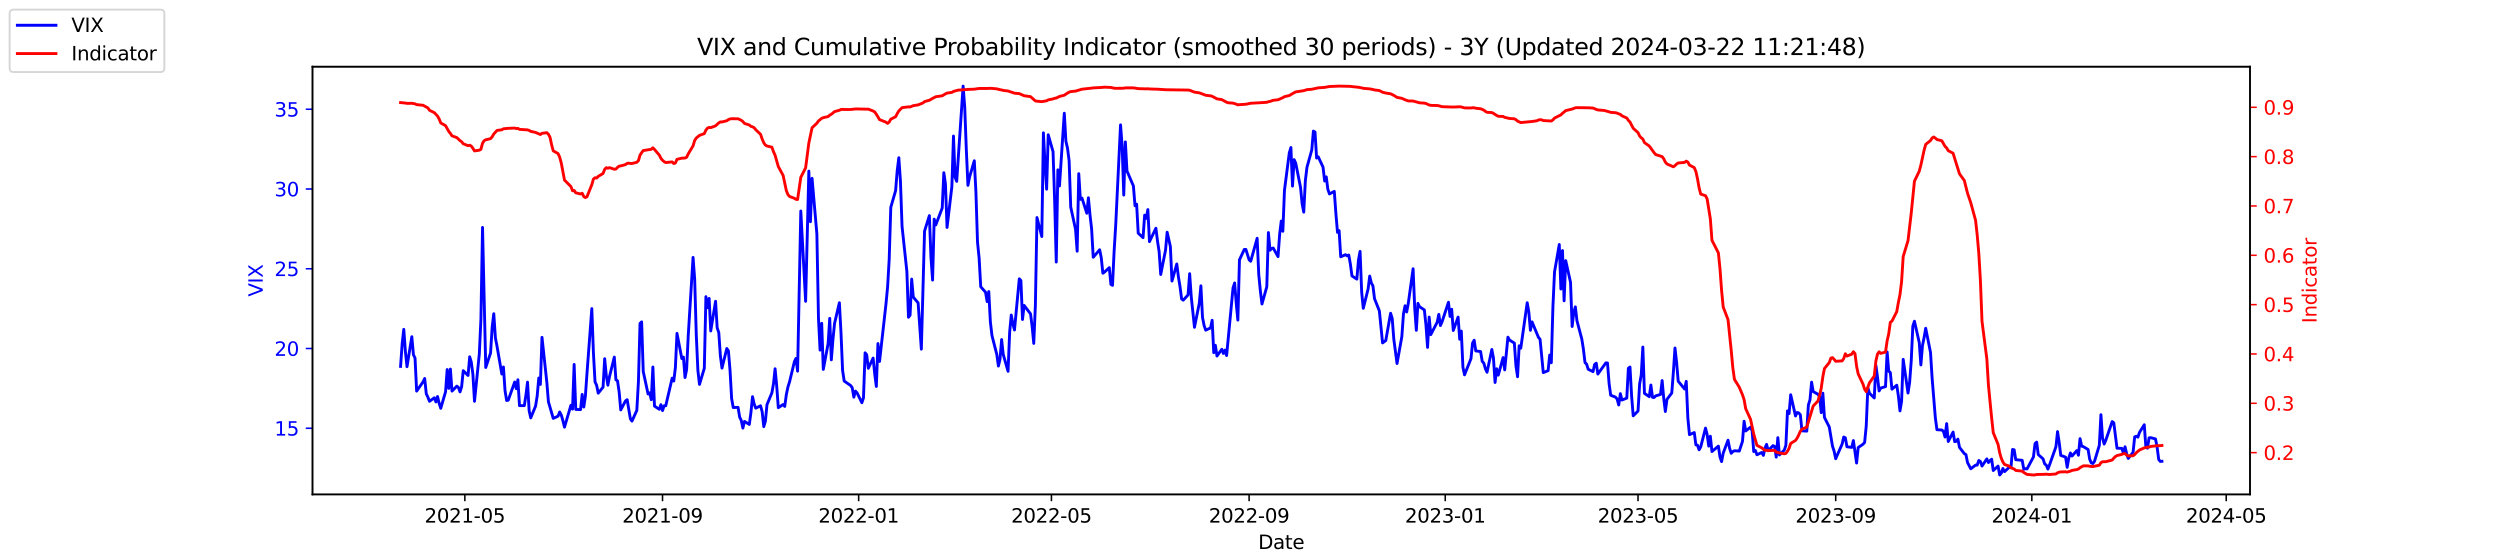 <?xml version="1.0" encoding="utf-8" standalone="no"?>
<!DOCTYPE svg PUBLIC "-//W3C//DTD SVG 1.1//EN"
  "http://www.w3.org/Graphics/SVG/1.1/DTD/svg11.dtd">
<svg xmlns:xlink="http://www.w3.org/1999/xlink" width="1296pt" height="288pt" viewBox="0 0 1296 288" xmlns="http://www.w3.org/2000/svg" version="1.1">
 <defs>
  <style type="text/css">*{stroke-linejoin: round; stroke-linecap: butt}</style>
 </defs>
 <g id="figure_1">
  <g id="patch_1">
   <path d="M 0 288 
L 1296 288 
L 1296 0 
L 0 0 
z
" style="fill: #ffffff"/>
  </g>
  <g id="axes_1">
   <g id="patch_2">
    <path d="M 162 256.32 
L 1166.4 256.32 
L 1166.4 34.56 
L 162 34.56 
z
" style="fill: #ffffff"/>
   </g>
   <g id="matplotlib.axis_1">
    <g id="xtick_1">
     <g id="line2d_1">
      <defs>
       <path id="m886c118307" d="M 0 0 
L 0 3.5 
" style="stroke: #000000; stroke-width: 0.8"/>
      </defs>
      <g>
       <use xlink:href="#m886c118307" x="240.979" y="256.32" style="stroke: #000000; stroke-width: 0.8"/>
      </g>
     </g>
     <g id="text_1">
      <!-- 2021-05 -->
      <g transform="translate(220.088 270.918) scale(0.1 -0.1)">
       <defs>
        <path id="DejaVuSans-32" d="M 1228 531 
L 3431 531 
L 3431 0 
L 469 0 
L 469 531 
Q 828 903 1448 1529 
Q 2069 2156 2228 2338 
Q 2531 2678 2651 2914 
Q 2772 3150 2772 3378 
Q 2772 3750 2511 3984 
Q 2250 4219 1831 4219 
Q 1534 4219 1204 4116 
Q 875 4013 500 3803 
L 500 4441 
Q 881 4594 1212 4672 
Q 1544 4750 1819 4750 
Q 2544 4750 2975 4387 
Q 3406 4025 3406 3419 
Q 3406 3131 3298 2873 
Q 3191 2616 2906 2266 
Q 2828 2175 2409 1742 
Q 1991 1309 1228 531 
z
" transform="scale(0.016)"/>
        <path id="DejaVuSans-30" d="M 2034 4250 
Q 1547 4250 1301 3770 
Q 1056 3291 1056 2328 
Q 1056 1369 1301 889 
Q 1547 409 2034 409 
Q 2525 409 2770 889 
Q 3016 1369 3016 2328 
Q 3016 3291 2770 3770 
Q 2525 4250 2034 4250 
z
M 2034 4750 
Q 2819 4750 3233 4129 
Q 3647 3509 3647 2328 
Q 3647 1150 3233 529 
Q 2819 -91 2034 -91 
Q 1250 -91 836 529 
Q 422 1150 422 2328 
Q 422 3509 836 4129 
Q 1250 4750 2034 4750 
z
" transform="scale(0.016)"/>
        <path id="DejaVuSans-31" d="M 794 531 
L 1825 531 
L 1825 4091 
L 703 3866 
L 703 4441 
L 1819 4666 
L 2450 4666 
L 2450 531 
L 3481 531 
L 3481 0 
L 794 0 
L 794 531 
z
" transform="scale(0.016)"/>
        <path id="DejaVuSans-2d" d="M 313 2009 
L 1997 2009 
L 1997 1497 
L 313 1497 
L 313 2009 
z
" transform="scale(0.016)"/>
        <path id="DejaVuSans-35" d="M 691 4666 
L 3169 4666 
L 3169 4134 
L 1269 4134 
L 1269 2991 
Q 1406 3038 1543 3061 
Q 1681 3084 1819 3084 
Q 2600 3084 3056 2656 
Q 3513 2228 3513 1497 
Q 3513 744 3044 326 
Q 2575 -91 1722 -91 
Q 1428 -91 1123 -41 
Q 819 9 494 109 
L 494 744 
Q 775 591 1075 516 
Q 1375 441 1709 441 
Q 2250 441 2565 725 
Q 2881 1009 2881 1497 
Q 2881 1984 2565 2268 
Q 2250 2553 1709 2553 
Q 1456 2553 1204 2497 
Q 953 2441 691 2322 
L 691 4666 
z
" transform="scale(0.016)"/>
       </defs>
       <use xlink:href="#DejaVuSans-32"/>
       <use xlink:href="#DejaVuSans-30" x="63.623"/>
       <use xlink:href="#DejaVuSans-32" x="127.246"/>
       <use xlink:href="#DejaVuSans-31" x="190.869"/>
       <use xlink:href="#DejaVuSans-2d" x="254.492"/>
       <use xlink:href="#DejaVuSans-30" x="290.576"/>
       <use xlink:href="#DejaVuSans-35" x="354.199"/>
      </g>
     </g>
    </g>
    <g id="xtick_2">
     <g id="line2d_2">
      <g>
       <use xlink:href="#m886c118307" x="343.452" y="256.32" style="stroke: #000000; stroke-width: 0.8"/>
      </g>
     </g>
     <g id="text_2">
      <!-- 2021-09 -->
      <g transform="translate(322.56 270.918) scale(0.1 -0.1)">
       <defs>
        <path id="DejaVuSans-39" d="M 703 97 
L 703 672 
Q 941 559 1184 500 
Q 1428 441 1663 441 
Q 2288 441 2617 861 
Q 2947 1281 2994 2138 
Q 2813 1869 2534 1725 
Q 2256 1581 1919 1581 
Q 1219 1581 811 2004 
Q 403 2428 403 3163 
Q 403 3881 828 4315 
Q 1253 4750 1959 4750 
Q 2769 4750 3195 4129 
Q 3622 3509 3622 2328 
Q 3622 1225 3098 567 
Q 2575 -91 1691 -91 
Q 1453 -91 1209 -44 
Q 966 3 703 97 
z
M 1959 2075 
Q 2384 2075 2632 2365 
Q 2881 2656 2881 3163 
Q 2881 3666 2632 3958 
Q 2384 4250 1959 4250 
Q 1534 4250 1286 3958 
Q 1038 3666 1038 3163 
Q 1038 2656 1286 2365 
Q 1534 2075 1959 2075 
z
" transform="scale(0.016)"/>
       </defs>
       <use xlink:href="#DejaVuSans-32"/>
       <use xlink:href="#DejaVuSans-30" x="63.623"/>
       <use xlink:href="#DejaVuSans-32" x="127.246"/>
       <use xlink:href="#DejaVuSans-31" x="190.869"/>
       <use xlink:href="#DejaVuSans-2d" x="254.492"/>
       <use xlink:href="#DejaVuSans-30" x="290.576"/>
       <use xlink:href="#DejaVuSans-39" x="354.199"/>
      </g>
     </g>
    </g>
    <g id="xtick_3">
     <g id="line2d_3">
      <g>
       <use xlink:href="#m886c118307" x="445.126" y="256.32" style="stroke: #000000; stroke-width: 0.8"/>
      </g>
     </g>
     <g id="text_3">
      <!-- 2022-01 -->
      <g transform="translate(424.235 270.918) scale(0.1 -0.1)">
       <use xlink:href="#DejaVuSans-32"/>
       <use xlink:href="#DejaVuSans-30" x="63.623"/>
       <use xlink:href="#DejaVuSans-32" x="127.246"/>
       <use xlink:href="#DejaVuSans-32" x="190.869"/>
       <use xlink:href="#DejaVuSans-2d" x="254.492"/>
       <use xlink:href="#DejaVuSans-30" x="290.576"/>
       <use xlink:href="#DejaVuSans-31" x="354.199"/>
      </g>
     </g>
    </g>
    <g id="xtick_4">
     <g id="line2d_4">
      <g>
       <use xlink:href="#m886c118307" x="545.065" y="256.32" style="stroke: #000000; stroke-width: 0.8"/>
      </g>
     </g>
     <g id="text_4">
      <!-- 2022-05 -->
      <g transform="translate(524.174 270.918) scale(0.1 -0.1)">
       <use xlink:href="#DejaVuSans-32"/>
       <use xlink:href="#DejaVuSans-30" x="63.623"/>
       <use xlink:href="#DejaVuSans-32" x="127.246"/>
       <use xlink:href="#DejaVuSans-32" x="190.869"/>
       <use xlink:href="#DejaVuSans-2d" x="254.492"/>
       <use xlink:href="#DejaVuSans-30" x="290.576"/>
       <use xlink:href="#DejaVuSans-35" x="354.199"/>
      </g>
     </g>
    </g>
    <g id="xtick_5">
     <g id="line2d_5">
      <g>
       <use xlink:href="#m886c118307" x="647.538" y="256.32" style="stroke: #000000; stroke-width: 0.8"/>
      </g>
     </g>
     <g id="text_5">
      <!-- 2022-09 -->
      <g transform="translate(626.646 270.918) scale(0.1 -0.1)">
       <use xlink:href="#DejaVuSans-32"/>
       <use xlink:href="#DejaVuSans-30" x="63.623"/>
       <use xlink:href="#DejaVuSans-32" x="127.246"/>
       <use xlink:href="#DejaVuSans-32" x="190.869"/>
       <use xlink:href="#DejaVuSans-2d" x="254.492"/>
       <use xlink:href="#DejaVuSans-30" x="290.576"/>
       <use xlink:href="#DejaVuSans-39" x="354.199"/>
      </g>
     </g>
    </g>
    <g id="xtick_6">
     <g id="line2d_6">
      <g>
       <use xlink:href="#m886c118307" x="749.212" y="256.32" style="stroke: #000000; stroke-width: 0.8"/>
      </g>
     </g>
     <g id="text_6">
      <!-- 2023-01 -->
      <g transform="translate(728.321 270.918) scale(0.1 -0.1)">
       <defs>
        <path id="DejaVuSans-33" d="M 2597 2516 
Q 3050 2419 3304 2112 
Q 3559 1806 3559 1356 
Q 3559 666 3084 287 
Q 2609 -91 1734 -91 
Q 1441 -91 1130 -33 
Q 819 25 488 141 
L 488 750 
Q 750 597 1062 519 
Q 1375 441 1716 441 
Q 2309 441 2620 675 
Q 2931 909 2931 1356 
Q 2931 1769 2642 2001 
Q 2353 2234 1838 2234 
L 1294 2234 
L 1294 2753 
L 1863 2753 
Q 2328 2753 2575 2939 
Q 2822 3125 2822 3475 
Q 2822 3834 2567 4026 
Q 2313 4219 1838 4219 
Q 1578 4219 1281 4162 
Q 984 4106 628 3988 
L 628 4550 
Q 988 4650 1302 4700 
Q 1616 4750 1894 4750 
Q 2613 4750 3031 4423 
Q 3450 4097 3450 3541 
Q 3450 3153 3228 2886 
Q 3006 2619 2597 2516 
z
" transform="scale(0.016)"/>
       </defs>
       <use xlink:href="#DejaVuSans-32"/>
       <use xlink:href="#DejaVuSans-30" x="63.623"/>
       <use xlink:href="#DejaVuSans-32" x="127.246"/>
       <use xlink:href="#DejaVuSans-33" x="190.869"/>
       <use xlink:href="#DejaVuSans-2d" x="254.492"/>
       <use xlink:href="#DejaVuSans-30" x="290.576"/>
       <use xlink:href="#DejaVuSans-31" x="354.199"/>
      </g>
     </g>
    </g>
    <g id="xtick_7">
     <g id="line2d_7">
      <g>
       <use xlink:href="#m886c118307" x="849.151" y="256.32" style="stroke: #000000; stroke-width: 0.8"/>
      </g>
     </g>
     <g id="text_7">
      <!-- 2023-05 -->
      <g transform="translate(828.259 270.918) scale(0.1 -0.1)">
       <use xlink:href="#DejaVuSans-32"/>
       <use xlink:href="#DejaVuSans-30" x="63.623"/>
       <use xlink:href="#DejaVuSans-32" x="127.246"/>
       <use xlink:href="#DejaVuSans-33" x="190.869"/>
       <use xlink:href="#DejaVuSans-2d" x="254.492"/>
       <use xlink:href="#DejaVuSans-30" x="290.576"/>
       <use xlink:href="#DejaVuSans-35" x="354.199"/>
      </g>
     </g>
    </g>
    <g id="xtick_8">
     <g id="line2d_8">
      <g>
       <use xlink:href="#m886c118307" x="951.624" y="256.32" style="stroke: #000000; stroke-width: 0.8"/>
      </g>
     </g>
     <g id="text_8">
      <!-- 2023-09 -->
      <g transform="translate(930.732 270.918) scale(0.1 -0.1)">
       <use xlink:href="#DejaVuSans-32"/>
       <use xlink:href="#DejaVuSans-30" x="63.623"/>
       <use xlink:href="#DejaVuSans-32" x="127.246"/>
       <use xlink:href="#DejaVuSans-33" x="190.869"/>
       <use xlink:href="#DejaVuSans-2d" x="254.492"/>
       <use xlink:href="#DejaVuSans-30" x="290.576"/>
       <use xlink:href="#DejaVuSans-39" x="354.199"/>
      </g>
     </g>
    </g>
    <g id="xtick_9">
     <g id="line2d_9">
      <g>
       <use xlink:href="#m886c118307" x="1053.298" y="256.32" style="stroke: #000000; stroke-width: 0.8"/>
      </g>
     </g>
     <g id="text_9">
      <!-- 2024-01 -->
      <g transform="translate(1032.407 270.918) scale(0.1 -0.1)">
       <defs>
        <path id="DejaVuSans-34" d="M 2419 4116 
L 825 1625 
L 2419 1625 
L 2419 4116 
z
M 2253 4666 
L 3047 4666 
L 3047 1625 
L 3713 1625 
L 3713 1100 
L 3047 1100 
L 3047 0 
L 2419 0 
L 2419 1100 
L 313 1100 
L 313 1709 
L 2253 4666 
z
" transform="scale(0.016)"/>
       </defs>
       <use xlink:href="#DejaVuSans-32"/>
       <use xlink:href="#DejaVuSans-30" x="63.623"/>
       <use xlink:href="#DejaVuSans-32" x="127.246"/>
       <use xlink:href="#DejaVuSans-34" x="190.869"/>
       <use xlink:href="#DejaVuSans-2d" x="254.492"/>
       <use xlink:href="#DejaVuSans-30" x="290.576"/>
       <use xlink:href="#DejaVuSans-31" x="354.199"/>
      </g>
     </g>
    </g>
    <g id="xtick_10">
     <g id="line2d_10">
      <g>
       <use xlink:href="#m886c118307" x="1154.07" y="256.32" style="stroke: #000000; stroke-width: 0.8"/>
      </g>
     </g>
     <g id="text_10">
      <!-- 2024-05 -->
      <g transform="translate(1133.179 270.918) scale(0.1 -0.1)">
       <use xlink:href="#DejaVuSans-32"/>
       <use xlink:href="#DejaVuSans-30" x="63.623"/>
       <use xlink:href="#DejaVuSans-32" x="127.246"/>
       <use xlink:href="#DejaVuSans-34" x="190.869"/>
       <use xlink:href="#DejaVuSans-2d" x="254.492"/>
       <use xlink:href="#DejaVuSans-30" x="290.576"/>
       <use xlink:href="#DejaVuSans-35" x="354.199"/>
      </g>
     </g>
    </g>
    <g id="text_11">
     <!-- Date -->
     <g transform="translate(652.249 284.597) scale(0.1 -0.1)">
      <defs>
       <path id="DejaVuSans-44" d="M 1259 4147 
L 1259 519 
L 2022 519 
Q 2988 519 3436 956 
Q 3884 1394 3884 2338 
Q 3884 3275 3436 3711 
Q 2988 4147 2022 4147 
L 1259 4147 
z
M 628 4666 
L 1925 4666 
Q 3281 4666 3915 4102 
Q 4550 3538 4550 2338 
Q 4550 1131 3912 565 
Q 3275 0 1925 0 
L 628 0 
L 628 4666 
z
" transform="scale(0.016)"/>
       <path id="DejaVuSans-61" d="M 2194 1759 
Q 1497 1759 1228 1600 
Q 959 1441 959 1056 
Q 959 750 1161 570 
Q 1363 391 1709 391 
Q 2188 391 2477 730 
Q 2766 1069 2766 1631 
L 2766 1759 
L 2194 1759 
z
M 3341 1997 
L 3341 0 
L 2766 0 
L 2766 531 
Q 2569 213 2275 61 
Q 1981 -91 1556 -91 
Q 1019 -91 701 211 
Q 384 513 384 1019 
Q 384 1609 779 1909 
Q 1175 2209 1959 2209 
L 2766 2209 
L 2766 2266 
Q 2766 2663 2505 2880 
Q 2244 3097 1772 3097 
Q 1472 3097 1187 3025 
Q 903 2953 641 2809 
L 641 3341 
Q 956 3463 1253 3523 
Q 1550 3584 1831 3584 
Q 2591 3584 2966 3190 
Q 3341 2797 3341 1997 
z
" transform="scale(0.016)"/>
       <path id="DejaVuSans-74" d="M 1172 4494 
L 1172 3500 
L 2356 3500 
L 2356 3053 
L 1172 3053 
L 1172 1153 
Q 1172 725 1289 603 
Q 1406 481 1766 481 
L 2356 481 
L 2356 0 
L 1766 0 
Q 1100 0 847 248 
Q 594 497 594 1153 
L 594 3053 
L 172 3053 
L 172 3500 
L 594 3500 
L 594 4494 
L 1172 4494 
z
" transform="scale(0.016)"/>
       <path id="DejaVuSans-65" d="M 3597 1894 
L 3597 1613 
L 953 1613 
Q 991 1019 1311 708 
Q 1631 397 2203 397 
Q 2534 397 2845 478 
Q 3156 559 3463 722 
L 3463 178 
Q 3153 47 2828 -22 
Q 2503 -91 2169 -91 
Q 1331 -91 842 396 
Q 353 884 353 1716 
Q 353 2575 817 3079 
Q 1281 3584 2069 3584 
Q 2775 3584 3186 3129 
Q 3597 2675 3597 1894 
z
M 3022 2063 
Q 3016 2534 2758 2815 
Q 2500 3097 2075 3097 
Q 1594 3097 1305 2825 
Q 1016 2553 972 2059 
L 3022 2063 
z
" transform="scale(0.016)"/>
      </defs>
      <use xlink:href="#DejaVuSans-44"/>
      <use xlink:href="#DejaVuSans-61" x="77.002"/>
      <use xlink:href="#DejaVuSans-74" x="138.281"/>
      <use xlink:href="#DejaVuSans-65" x="177.49"/>
     </g>
    </g>
   </g>
   <g id="matplotlib.axis_2">
    <g id="ytick_1">
     <g id="line2d_11">
      <defs>
       <path id="m37d1774cee" d="M 0 0 
L -3.5 0 
" style="stroke: #0000ff; stroke-width: 0.8"/>
      </defs>
      <g>
       <use xlink:href="#m37d1774cee" x="162" y="222.012" style="fill: #0000ff; stroke: #0000ff; stroke-width: 0.8"/>
      </g>
     </g>
     <g id="text_12">
      <!-- 15 -->
      <g style="fill: #0000ff" transform="translate(142.275 225.811) scale(0.1 -0.1)">
       <use xlink:href="#DejaVuSans-31"/>
       <use xlink:href="#DejaVuSans-35" x="63.623"/>
      </g>
     </g>
    </g>
    <g id="ytick_2">
     <g id="line2d_12">
      <g>
       <use xlink:href="#m37d1774cee" x="162" y="180.666" style="fill: #0000ff; stroke: #0000ff; stroke-width: 0.8"/>
      </g>
     </g>
     <g id="text_13">
      <!-- 20 -->
      <g style="fill: #0000ff" transform="translate(142.275 184.465) scale(0.1 -0.1)">
       <use xlink:href="#DejaVuSans-32"/>
       <use xlink:href="#DejaVuSans-30" x="63.623"/>
      </g>
     </g>
    </g>
    <g id="ytick_3">
     <g id="line2d_13">
      <g>
       <use xlink:href="#m37d1774cee" x="162" y="139.321" style="fill: #0000ff; stroke: #0000ff; stroke-width: 0.8"/>
      </g>
     </g>
     <g id="text_14">
      <!-- 25 -->
      <g style="fill: #0000ff" transform="translate(142.275 143.12) scale(0.1 -0.1)">
       <use xlink:href="#DejaVuSans-32"/>
       <use xlink:href="#DejaVuSans-35" x="63.623"/>
      </g>
     </g>
    </g>
    <g id="ytick_4">
     <g id="line2d_14">
      <g>
       <use xlink:href="#m37d1774cee" x="162" y="97.976" style="fill: #0000ff; stroke: #0000ff; stroke-width: 0.8"/>
      </g>
     </g>
     <g id="text_15">
      <!-- 30 -->
      <g style="fill: #0000ff" transform="translate(142.275 101.775) scale(0.1 -0.1)">
       <use xlink:href="#DejaVuSans-33"/>
       <use xlink:href="#DejaVuSans-30" x="63.623"/>
      </g>
     </g>
    </g>
    <g id="ytick_5">
     <g id="line2d_15">
      <g>
       <use xlink:href="#m37d1774cee" x="162" y="56.63" style="fill: #0000ff; stroke: #0000ff; stroke-width: 0.8"/>
      </g>
     </g>
     <g id="text_16">
      <!-- 35 -->
      <g style="fill: #0000ff" transform="translate(142.275 60.429) scale(0.1 -0.1)">
       <use xlink:href="#DejaVuSans-33"/>
       <use xlink:href="#DejaVuSans-35" x="63.623"/>
      </g>
     </g>
    </g>
    <g id="text_17">
     <!-- VIX -->
     <g style="fill: #0000ff" transform="translate(136.195 153.76) rotate(-90) scale(0.1 -0.1)">
      <defs>
       <path id="DejaVuSans-56" d="M 1831 0 
L 50 4666 
L 709 4666 
L 2188 738 
L 3669 4666 
L 4325 4666 
L 2547 0 
L 1831 0 
z
" transform="scale(0.016)"/>
       <path id="DejaVuSans-49" d="M 628 4666 
L 1259 4666 
L 1259 0 
L 628 0 
L 628 4666 
z
" transform="scale(0.016)"/>
       <path id="DejaVuSans-58" d="M 403 4666 
L 1081 4666 
L 2241 2931 
L 3406 4666 
L 4084 4666 
L 2584 2425 
L 4184 0 
L 3506 0 
L 2194 1984 
L 872 0 
L 191 0 
L 1856 2491 
L 403 4666 
z
" transform="scale(0.016)"/>
      </defs>
      <use xlink:href="#DejaVuSans-56"/>
      <use xlink:href="#DejaVuSans-49" x="68.408"/>
      <use xlink:href="#DejaVuSans-58" x="97.9"/>
     </g>
    </g>
   </g>
   <g id="line2d_16">
    <path d="M 207.655 189.928 
L 208.488 178.186 
L 209.321 170.743 
L 210.154 182.237 
L 210.987 190.093 
L 213.486 174.547 
L 214.319 183.891 
L 215.153 185.628 
L 215.986 202.745 
L 219.318 197.949 
L 220.151 196.212 
L 220.984 204.15 
L 221.817 205.887 
L 222.651 208.037 
L 225.15 206.218 
L 225.983 208.368 
L 226.816 205.556 
L 227.649 209.029 
L 228.482 211.675 
L 230.982 203.075 
L 231.815 191.581 
L 232.648 201.339 
L 233.481 191.333 
L 234.314 202.745 
L 236.813 200.181 
L 237.647 200.843 
L 238.48 203.158 
L 239.313 200.429 
L 240.146 192.16 
L 242.645 194.641 
L 243.478 184.966 
L 244.311 187.695 
L 245.145 193.979 
L 245.978 208.037 
L 248.477 183.478 
L 249.31 165.451 
L 250.143 117.904 
L 251.809 190.506 
L 254.309 182.982 
L 255.142 169.586 
L 255.975 162.64 
L 256.808 175.126 
L 257.641 179.426 
L 260.141 193.897 
L 260.974 190.258 
L 261.807 202.497 
L 262.64 207.623 
L 263.473 207.458 
L 266.806 198.031 
L 267.639 201.504 
L 268.472 196.874 
L 269.305 210.27 
L 271.804 210.27 
L 272.637 204.895 
L 273.47 198.114 
L 274.304 212.916 
L 275.137 216.637 
L 277.636 210.518 
L 278.469 205.308 
L 279.302 195.964 
L 280.135 199.272 
L 280.968 174.878 
L 283.468 198.114 
L 284.301 208.285 
L 286.8 216.885 
L 289.3 215.727 
L 290.133 213.577 
L 290.966 215.148 
L 291.799 218.042 
L 292.632 221.433 
L 295.964 210.104 
L 296.798 212.089 
L 297.631 188.935 
L 298.464 212.254 
L 300.963 212.337 
L 301.796 204.481 
L 302.629 211.014 
L 303.462 205.391 
L 304.296 193.483 
L 306.795 159.994 
L 307.628 182.899 
L 308.461 197.949 
L 309.294 199.768 
L 310.127 203.82 
L 312.627 200.677 
L 313.46 185.958 
L 314.293 194.641 
L 315.126 199.685 
L 315.959 195.22 
L 318.458 185.132 
L 319.292 196.874 
L 320.125 197.452 
L 320.958 203.158 
L 321.791 212.502 
L 324.29 207.789 
L 325.123 207.21 
L 326.79 217.133 
L 327.623 218.291 
L 330.122 212.75 
L 330.955 197.949 
L 331.788 167.684 
L 332.621 166.857 
L 333.454 192.574 
L 335.954 204.233 
L 336.787 203.654 
L 337.62 207.21 
L 338.453 190.258 
L 339.286 210.518 
L 341.786 212.171 
L 342.619 209.773 
L 343.452 212.833 
L 344.285 210.352 
L 345.118 210.352 
L 348.45 196.047 
L 349.284 197.535 
L 350.117 190.589 
L 350.95 172.811 
L 353.449 185.876 
L 354.282 185.132 
L 355.115 195.716 
L 355.949 191.499 
L 356.782 173.968 
L 359.281 133.45 
L 360.114 144.613 
L 360.947 173.472 
L 361.78 191.995 
L 362.613 199.272 
L 365.113 190.92 
L 365.946 153.792 
L 366.779 159.497 
L 367.612 154.701 
L 368.445 171.57 
L 370.945 156.19 
L 371.778 169.916 
L 372.611 172.397 
L 373.444 184.47 
L 374.277 190.837 
L 376.776 180.666 
L 377.609 181.907 
L 378.443 191.912 
L 379.276 206.631 
L 380.109 211.262 
L 382.608 211.179 
L 383.441 216.223 
L 384.274 217.96 
L 385.107 221.929 
L 385.941 218.456 
L 388.44 220.027 
L 389.273 213.908 
L 390.106 205.639 
L 390.939 209.36 
L 391.772 211.593 
L 394.272 210.352 
L 395.105 213.494 
L 395.938 221.185 
L 396.771 218.373 
L 397.604 209.773 
L 400.138 203.654 
L 400.971 199.024 
L 401.804 191.168 
L 402.637 200.016 
L 403.471 211.345 
L 405.97 209.691 
L 406.803 210.683 
L 407.636 204.564 
L 408.469 200.595 
L 409.302 197.949 
L 411.802 187.53 
L 412.635 185.793 
L 413.468 192.408 
L 415.134 109.387 
L 417.634 156.19 
L 419.3 88.714 
L 420.133 114.927 
L 420.966 92.435 
L 423.465 121.294 
L 424.298 165.038 
L 425.132 181.493 
L 425.965 167.601 
L 426.798 191.499 
L 429.297 178.103 
L 430.13 165.038 
L 430.963 186.537 
L 431.796 175.953 
L 432.63 167.684 
L 435.129 156.934 
L 435.962 172.314 
L 436.795 191.995 
L 437.628 197.535 
L 440.961 199.85 
L 441.794 201.008 
L 442.627 205.887 
L 443.46 202.745 
L 444.293 203.654 
L 446.792 208.781 
L 447.626 206.218 
L 448.459 182.899 
L 449.292 183.891 
L 450.125 190.92 
L 452.624 185.628 
L 453.457 193.814 
L 454.29 200.347 
L 455.124 178.103 
L 455.957 187.364 
L 459.289 157.596 
L 460.122 148.83 
L 460.955 134.442 
L 461.788 107.485 
L 464.288 98.802 
L 465.121 88.383 
L 465.954 81.768 
L 466.787 93.924 
L 467.62 117.325 
L 470.12 140.727 
L 470.953 164.459 
L 471.786 163.384 
L 472.619 144.696 
L 473.452 154.04 
L 475.951 157.017 
L 477.618 180.997 
L 479.284 119.806 
L 481.783 111.785 
L 482.616 133.533 
L 483.449 145.192 
L 484.282 113.604 
L 485.116 116.581 
L 488.448 107.816 
L 489.281 89.541 
L 490.114 95.329 
L 490.947 117.904 
L 493.447 96.735 
L 494.28 70.522 
L 495.113 91.856 
L 495.946 94.006 
L 499.279 44.64 
L 500.112 55.555 
L 500.945 77.716 
L 501.778 96.074 
L 502.611 91.774 
L 505.076 83.339 
L 505.909 99.381 
L 506.742 125.512 
L 507.575 133.781 
L 508.408 148.665 
L 510.907 151.476 
L 511.74 156.355 
L 512.574 151.146 
L 513.407 166.857 
L 514.24 173.968 
L 516.739 183.726 
L 517.572 189.762 
L 518.405 186.207 
L 519.238 176.036 
L 520.072 183.726 
L 522.571 192.491 
L 523.404 172.149 
L 524.237 163.301 
L 525.07 167.849 
L 525.903 171.074 
L 528.403 144.53 
L 529.236 145.44 
L 530.069 165.617 
L 530.902 158.34 
L 534.235 162.722 
L 535.068 169.338 
L 535.901 178.02 
L 536.734 158.505 
L 537.567 112.777 
L 540.066 122.617 
L 540.899 68.868 
L 541.733 84.745 
L 542.566 98.058 
L 543.399 69.861 
L 545.898 78.626 
L 546.731 104.177 
L 547.564 135.848 
L 548.397 88.053 
L 549.231 96.404 
L 551.73 58.697 
L 552.563 73.251 
L 553.396 76.807 
L 554.229 83.339 
L 555.062 107.32 
L 557.562 118.896 
L 558.395 130.225 
L 559.228 90.037 
L 560.061 103.35 
L 560.894 102.689 
L 563.393 110.545 
L 564.227 102.524 
L 565.06 111.454 
L 565.893 118.648 
L 566.726 133.367 
L 570.058 129.481 
L 570.891 133.615 
L 571.725 141.636 
L 572.558 141.057 
L 575.057 138.742 
L 575.89 147.425 
L 576.723 147.921 
L 577.556 130.308 
L 578.389 116.581 
L 580.889 64.734 
L 581.722 75.732 
L 582.555 101.118 
L 583.388 73.582 
L 584.221 88.631 
L 587.554 96.404 
L 588.387 106.658 
L 589.22 105.831 
L 590.053 120.881 
L 592.552 123.196 
L 593.385 111.537 
L 594.219 113.191 
L 595.052 108.643 
L 595.885 125.263 
L 599.217 118.317 
L 600.05 125.015 
L 600.883 130.39 
L 601.717 142.298 
L 604.216 129.646 
L 605.049 120.385 
L 606.715 127.744 
L 607.548 145.688 
L 610.048 136.84 
L 610.881 143.455 
L 611.714 148.582 
L 612.547 154.949 
L 613.38 155.611 
L 615.879 152.882 
L 616.713 141.884 
L 617.546 153.874 
L 619.212 169.668 
L 621.711 157.182 
L 622.544 148.169 
L 623.378 164.542 
L 624.211 168.759 
L 625.044 171.157 
L 627.543 169.999 
L 628.376 166.03 
L 629.209 182.816 
L 630.042 179.012 
L 630.876 184.553 
L 633.375 181.08 
L 634.208 183.23 
L 635.041 181.493 
L 635.874 184.305 
L 639.207 149.244 
L 640.04 146.68 
L 640.873 157.347 
L 641.706 165.947 
L 642.539 134.69 
L 645.038 129.315 
L 645.872 129.315 
L 647.538 134.69 
L 648.371 135.434 
L 651.703 123.527 
L 652.536 142.298 
L 653.37 150.815 
L 654.203 157.596 
L 656.702 148.665 
L 657.535 120.55 
L 658.368 129.729 
L 659.201 128.819 
L 660.034 128.571 
L 662.534 133.036 
L 663.367 121.46 
L 664.2 114.596 
L 665.033 119.889 
L 665.866 98.637 
L 668.366 79.287 
L 669.199 76.476 
L 670.032 96.487 
L 670.865 82.76 
L 671.698 84.58 
L 674.197 97.149 
L 675.03 105.666 
L 675.864 109.966 
L 676.697 93.676 
L 677.53 86.73 
L 680.029 77.716 
L 680.862 67.959 
L 681.695 68.455 
L 682.528 81.934 
L 683.362 81.272 
L 685.861 86.647 
L 686.694 93.841 
L 687.527 91.691 
L 688.36 98.141 
L 689.193 100.539 
L 691.693 99.216 
L 692.526 110.71 
L 693.359 120.467 
L 694.192 119.558 
L 695.025 133.119 
L 697.524 132.044 
L 698.358 132.623 
L 699.191 132.209 
L 700.024 136.84 
L 700.857 143.042 
L 703.391 144.696 
L 704.224 134.856 
L 705.057 130.308 
L 705.89 151.476 
L 706.723 159.828 
L 709.223 149.823 
L 710.056 143.125 
L 710.889 146.68 
L 711.722 148.169 
L 712.555 154.867 
L 715.055 161.151 
L 716.721 177.772 
L 718.387 176.532 
L 720.886 162.392 
L 721.719 165.038 
L 722.553 175.87 
L 724.219 188.439 
L 726.718 174.464 
L 727.551 162.722 
L 728.384 158.505 
L 729.217 161.73 
L 730.051 157.265 
L 732.55 139.321 
L 733.383 159.58 
L 734.216 171.24 
L 735.049 157.265 
L 735.882 159.001 
L 738.382 160.655 
L 739.215 168.428 
L 740.048 180.087 
L 740.881 164.376 
L 741.714 173.472 
L 745.047 167.022 
L 745.88 162.97 
L 746.713 168.759 
L 747.546 166.857 
L 750.878 156.686 
L 751.711 164.045 
L 752.545 160.324 
L 753.378 171.322 
L 755.877 164.376 
L 756.71 175.87 
L 757.543 171.653 
L 758.376 190.341 
L 759.209 194.31 
L 762.542 185.958 
L 763.375 177.855 
L 764.208 176.366 
L 765.041 181.907 
L 767.541 182.237 
L 768.374 187.282 
L 769.207 188.274 
L 770.04 191.168 
L 770.873 192.987 
L 773.372 181.162 
L 774.206 185.628 
L 775.039 198.279 
L 775.872 191.168 
L 776.705 194.476 
L 779.204 185.38 
L 780.037 191.747 
L 781.704 174.795 
L 782.537 176.284 
L 785.036 177.855 
L 785.869 189.68 
L 786.702 195.303 
L 787.535 179.261 
L 788.368 180.501 
L 791.701 156.934 
L 792.534 161.73 
L 793.367 171.24 
L 794.2 166.857 
L 797.533 174.878 
L 798.366 175.87 
L 800.032 193.153 
L 802.531 192.16 
L 803.364 184.057 
L 804.198 188.026 
L 805.031 159.084 
L 805.864 140.975 
L 808.328 126.752 
L 809.162 149.823 
L 809.995 129.894 
L 810.828 155.942 
L 811.661 135.104 
L 814.16 146.35 
L 814.993 169.255 
L 815.826 161.978 
L 816.66 159.084 
L 817.493 166.278 
L 819.992 175.705 
L 820.825 180.914 
L 821.658 187.943 
L 822.491 188.77 
L 823.324 191.416 
L 825.824 192.656 
L 826.657 188.935 
L 827.49 188.274 
L 828.323 193.897 
L 832.489 188.108 
L 833.322 188.191 
L 834.155 198.858 
L 834.988 204.895 
L 837.487 205.887 
L 838.32 206.879 
L 839.154 209.939 
L 839.987 204.068 
L 840.82 207.375 
L 843.319 206.383 
L 844.152 190.92 
L 844.985 190.258 
L 845.818 205.225 
L 846.652 215.562 
L 849.151 213.081 
L 849.984 199.024 
L 850.817 194.393 
L 851.65 179.922 
L 852.483 203.902 
L 854.983 205.639 
L 855.816 199.602 
L 856.649 205.97 
L 857.482 206.052 
L 858.315 205.225 
L 860.814 204.481 
L 861.648 197.287 
L 862.481 206.548 
L 863.314 213.329 
L 864.147 207.045 
L 866.646 203.737 
L 867.479 192.822 
L 868.312 180.418 
L 869.146 187.778 
L 869.979 197.618 
L 873.311 201.67 
L 874.144 197.701 
L 874.977 216.637 
L 875.81 225.319 
L 878.31 224.244 
L 879.143 230.611 
L 879.976 230.777 
L 880.809 233.175 
L 881.642 231.686 
L 884.142 221.929 
L 884.975 225.237 
L 885.808 231.273 
L 886.641 226.146 
L 887.474 234.084 
L 890.807 231.273 
L 891.64 236.896 
L 892.473 239.294 
L 893.306 234.911 
L 895.805 228.213 
L 896.638 232.431 
L 897.471 234.994 
L 898.305 234.084 
L 899.138 233.671 
L 901.637 233.836 
L 903.303 228.792 
L 904.136 218.373 
L 904.969 223.417 
L 907.469 221.433 
L 908.302 223.335 
L 909.135 234.084 
L 909.968 233.506 
L 910.801 235.738 
L 913.301 234.581 
L 914.134 236.069 
L 914.967 232.265 
L 915.8 230.363 
L 916.633 233.588 
L 919.132 231.025 
L 919.965 231.438 
L 920.799 236.979 
L 921.632 226.89 
L 922.465 235.821 
L 924.964 233.34 
L 925.797 230.86 
L 926.63 212.998 
L 927.463 214.404 
L 928.297 204.647 
L 930.796 215.644 
L 931.629 213.825 
L 932.462 214.073 
L 933.295 214.983 
L 934.128 223.335 
L 936.628 223.5 
L 937.461 209.939 
L 938.294 207.293 
L 939.127 198.114 
L 939.96 202.993 
L 942.459 204.398 
L 943.293 205.722 
L 944.126 213.908 
L 944.959 203.82 
L 945.792 216.389 
L 948.291 221.35 
L 949.957 231.273 
L 950.791 233.836 
L 951.624 237.806 
L 954.956 230.198 
L 955.789 226.56 
L 956.622 226.973 
L 957.455 231.604 
L 959.955 231.935 
L 960.788 228.379 
L 962.454 240.038 
L 963.287 232.017 
L 965.787 230.281 
L 966.62 229.371 
L 967.453 220.854 
L 968.286 201.008 
L 969.119 203.82 
L 971.618 206.3 
L 972.451 189.431 
L 973.285 195.385 
L 974.118 202.662 
L 974.951 201.174 
L 977.45 200.429 
L 978.283 182.485 
L 979.116 192.408 
L 979.95 193.153 
L 980.783 201.752 
L 983.282 199.685 
L 984.115 205.225 
L 984.948 212.998 
L 985.781 208.037 
L 986.614 186.289 
L 989.114 203.737 
L 989.947 198.197 
L 990.78 187.116 
L 991.613 169.09 
L 992.446 166.526 
L 994.946 177.607 
L 995.779 189.183 
L 996.612 179.095 
L 997.445 175.043 
L 998.278 170.165 
L 1000.777 182.734 
L 1001.61 196.047 
L 1003.277 216.554 
L 1004.11 222.756 
L 1006.644 222.921 
L 1007.477 223.583 
L 1008.31 226.56 
L 1009.143 219.614 
L 1009.976 228.875 
L 1012.476 223.996 
L 1013.309 228.958 
L 1014.142 228.792 
L 1014.975 227.635 
L 1015.808 231.935 
L 1018.307 235.159 
L 1019.14 235.656 
L 1019.974 239.79 
L 1021.64 243.015 
L 1024.139 241.113 
L 1024.972 241.113 
L 1025.805 238.715 
L 1026.638 239.211 
L 1027.472 241.609 
L 1029.971 237.888 
L 1030.804 239.79 
L 1031.637 238.798 
L 1032.47 238.054 
L 1033.303 243.925 
L 1035.803 241.609 
L 1036.636 246.24 
L 1037.469 245.248 
L 1038.302 242.85 
L 1039.135 244.503 
L 1041.635 242.188 
L 1042.468 242.436 
L 1043.301 233.009 
L 1044.134 233.175 
L 1044.967 238.302 
L 1048.299 238.632 
L 1049.133 243.263 
L 1049.966 242.932 
L 1050.799 243.098 
L 1054.131 236.896 
L 1054.964 229.95 
L 1055.797 229.206 
L 1056.631 235.656 
L 1059.13 237.888 
L 1059.963 240.534 
L 1060.796 241.113 
L 1061.629 243.18 
L 1062.462 241.03 
L 1065.795 231.604 
L 1066.628 223.748 
L 1067.461 229.206 
L 1068.294 236.069 
L 1070.793 236.979 
L 1071.627 242.271 
L 1072.46 237.392 
L 1073.293 234.829 
L 1074.126 236.4 
L 1076.625 233.588 
L 1077.458 235.986 
L 1078.291 227.387 
L 1079.125 231.273 
L 1079.958 231.521 
L 1082.457 233.009 
L 1083.29 238.054 
L 1084.123 239.956 
L 1084.956 240.286 
L 1085.789 239.129 
L 1088.289 230.86 
L 1089.122 214.983 
L 1089.955 227.138 
L 1090.788 230.198 
L 1091.621 228.296 
L 1094.954 218.539 
L 1095.787 219.2 
L 1097.453 232.348 
L 1099.952 232.431 
L 1100.785 234.994 
L 1101.619 231.604 
L 1102.452 235.242 
L 1103.285 237.64 
L 1105.784 234.498 
L 1106.617 226.477 
L 1107.45 226.146 
L 1108.283 226.642 
L 1109.117 224.162 
L 1111.581 220.192 
L 1112.414 231.604 
L 1113.247 232.348 
L 1114.081 226.973 
L 1114.914 226.89 
L 1117.413 227.552 
L 1118.246 231.769 
L 1119.079 238.219 
L 1119.912 239.211 
L 1120.745 239.129 
L 1120.745 239.129 
" clip-path="url(#p00cbf95d12)" style="fill: none; stroke: #0000ff; stroke-width: 1.5; stroke-linecap: square"/>
   </g>
   <g id="patch_3">
    <path d="M 162 256.32 
L 162 34.56 
" style="fill: none; stroke: #000000; stroke-width: 0.8; stroke-linejoin: miter; stroke-linecap: square"/>
   </g>
   <g id="patch_4">
    <path d="M 1166.4 256.32 
L 1166.4 34.56 
" style="fill: none; stroke: #000000; stroke-width: 0.8; stroke-linejoin: miter; stroke-linecap: square"/>
   </g>
   <g id="patch_5">
    <path d="M 162 256.32 
L 1166.4 256.32 
" style="fill: none; stroke: #000000; stroke-width: 0.8; stroke-linejoin: miter; stroke-linecap: square"/>
   </g>
   <g id="patch_6">
    <path d="M 162 34.56 
L 1166.4 34.56 
" style="fill: none; stroke: #000000; stroke-width: 0.8; stroke-linejoin: miter; stroke-linecap: square"/>
   </g>
  </g>
  <g id="axes_2">
   <g id="matplotlib.axis_3">
    <g id="ytick_6">
     <g id="line2d_17">
      <defs>
       <path id="mb629f818a0" d="M 0 0 
L 3.5 0 
" style="stroke: #ff0000; stroke-width: 0.8"/>
      </defs>
      <g>
       <use xlink:href="#mb629f818a0" x="1166.4" y="234.636" style="fill: #ff0000; stroke: #ff0000; stroke-width: 0.8"/>
      </g>
     </g>
     <g id="text_18">
      <!-- 0.2 -->
      <g style="fill: #ff0000" transform="translate(1173.4 238.436) scale(0.1 -0.1)">
       <defs>
        <path id="DejaVuSans-2e" d="M 684 794 
L 1344 794 
L 1344 0 
L 684 0 
L 684 794 
z
" transform="scale(0.016)"/>
       </defs>
       <use xlink:href="#DejaVuSans-30"/>
       <use xlink:href="#DejaVuSans-2e" x="63.623"/>
       <use xlink:href="#DejaVuSans-32" x="95.41"/>
      </g>
     </g>
    </g>
    <g id="ytick_7">
     <g id="line2d_18">
      <g>
       <use xlink:href="#mb629f818a0" x="1166.4" y="209.062" style="fill: #ff0000; stroke: #ff0000; stroke-width: 0.8"/>
      </g>
     </g>
     <g id="text_19">
      <!-- 0.3 -->
      <g style="fill: #ff0000" transform="translate(1173.4 212.861) scale(0.1 -0.1)">
       <use xlink:href="#DejaVuSans-30"/>
       <use xlink:href="#DejaVuSans-2e" x="63.623"/>
       <use xlink:href="#DejaVuSans-33" x="95.41"/>
      </g>
     </g>
    </g>
    <g id="ytick_8">
     <g id="line2d_19">
      <g>
       <use xlink:href="#mb629f818a0" x="1166.4" y="183.488" style="fill: #ff0000; stroke: #ff0000; stroke-width: 0.8"/>
      </g>
     </g>
     <g id="text_20">
      <!-- 0.4 -->
      <g style="fill: #ff0000" transform="translate(1173.4 187.287) scale(0.1 -0.1)">
       <use xlink:href="#DejaVuSans-30"/>
       <use xlink:href="#DejaVuSans-2e" x="63.623"/>
       <use xlink:href="#DejaVuSans-34" x="95.41"/>
      </g>
     </g>
    </g>
    <g id="ytick_9">
     <g id="line2d_20">
      <g>
       <use xlink:href="#mb629f818a0" x="1166.4" y="157.914" style="fill: #ff0000; stroke: #ff0000; stroke-width: 0.8"/>
      </g>
     </g>
     <g id="text_21">
      <!-- 0.5 -->
      <g style="fill: #ff0000" transform="translate(1173.4 161.713) scale(0.1 -0.1)">
       <use xlink:href="#DejaVuSans-30"/>
       <use xlink:href="#DejaVuSans-2e" x="63.623"/>
       <use xlink:href="#DejaVuSans-35" x="95.41"/>
      </g>
     </g>
    </g>
    <g id="ytick_10">
     <g id="line2d_21">
      <g>
       <use xlink:href="#mb629f818a0" x="1166.4" y="132.34" style="fill: #ff0000; stroke: #ff0000; stroke-width: 0.8"/>
      </g>
     </g>
     <g id="text_22">
      <!-- 0.6 -->
      <g style="fill: #ff0000" transform="translate(1173.4 136.139) scale(0.1 -0.1)">
       <defs>
        <path id="DejaVuSans-36" d="M 2113 2584 
Q 1688 2584 1439 2293 
Q 1191 2003 1191 1497 
Q 1191 994 1439 701 
Q 1688 409 2113 409 
Q 2538 409 2786 701 
Q 3034 994 3034 1497 
Q 3034 2003 2786 2293 
Q 2538 2584 2113 2584 
z
M 3366 4563 
L 3366 3988 
Q 3128 4100 2886 4159 
Q 2644 4219 2406 4219 
Q 1781 4219 1451 3797 
Q 1122 3375 1075 2522 
Q 1259 2794 1537 2939 
Q 1816 3084 2150 3084 
Q 2853 3084 3261 2657 
Q 3669 2231 3669 1497 
Q 3669 778 3244 343 
Q 2819 -91 2113 -91 
Q 1303 -91 875 529 
Q 447 1150 447 2328 
Q 447 3434 972 4092 
Q 1497 4750 2381 4750 
Q 2619 4750 2861 4703 
Q 3103 4656 3366 4563 
z
" transform="scale(0.016)"/>
       </defs>
       <use xlink:href="#DejaVuSans-30"/>
       <use xlink:href="#DejaVuSans-2e" x="63.623"/>
       <use xlink:href="#DejaVuSans-36" x="95.41"/>
      </g>
     </g>
    </g>
    <g id="ytick_11">
     <g id="line2d_22">
      <g>
       <use xlink:href="#mb629f818a0" x="1166.4" y="106.766" style="fill: #ff0000; stroke: #ff0000; stroke-width: 0.8"/>
      </g>
     </g>
     <g id="text_23">
      <!-- 0.7 -->
      <g style="fill: #ff0000" transform="translate(1173.4 110.565) scale(0.1 -0.1)">
       <defs>
        <path id="DejaVuSans-37" d="M 525 4666 
L 3525 4666 
L 3525 4397 
L 1831 0 
L 1172 0 
L 2766 4134 
L 525 4134 
L 525 4666 
z
" transform="scale(0.016)"/>
       </defs>
       <use xlink:href="#DejaVuSans-30"/>
       <use xlink:href="#DejaVuSans-2e" x="63.623"/>
       <use xlink:href="#DejaVuSans-37" x="95.41"/>
      </g>
     </g>
    </g>
    <g id="ytick_12">
     <g id="line2d_23">
      <g>
       <use xlink:href="#mb629f818a0" x="1166.4" y="81.192" style="fill: #ff0000; stroke: #ff0000; stroke-width: 0.8"/>
      </g>
     </g>
     <g id="text_24">
      <!-- 0.8 -->
      <g style="fill: #ff0000" transform="translate(1173.4 84.991) scale(0.1 -0.1)">
       <defs>
        <path id="DejaVuSans-38" d="M 2034 2216 
Q 1584 2216 1326 1975 
Q 1069 1734 1069 1313 
Q 1069 891 1326 650 
Q 1584 409 2034 409 
Q 2484 409 2743 651 
Q 3003 894 3003 1313 
Q 3003 1734 2745 1975 
Q 2488 2216 2034 2216 
z
M 1403 2484 
Q 997 2584 770 2862 
Q 544 3141 544 3541 
Q 544 4100 942 4425 
Q 1341 4750 2034 4750 
Q 2731 4750 3128 4425 
Q 3525 4100 3525 3541 
Q 3525 3141 3298 2862 
Q 3072 2584 2669 2484 
Q 3125 2378 3379 2068 
Q 3634 1759 3634 1313 
Q 3634 634 3220 271 
Q 2806 -91 2034 -91 
Q 1263 -91 848 271 
Q 434 634 434 1313 
Q 434 1759 690 2068 
Q 947 2378 1403 2484 
z
M 1172 3481 
Q 1172 3119 1398 2916 
Q 1625 2713 2034 2713 
Q 2441 2713 2670 2916 
Q 2900 3119 2900 3481 
Q 2900 3844 2670 4047 
Q 2441 4250 2034 4250 
Q 1625 4250 1398 4047 
Q 1172 3844 1172 3481 
z
" transform="scale(0.016)"/>
       </defs>
       <use xlink:href="#DejaVuSans-30"/>
       <use xlink:href="#DejaVuSans-2e" x="63.623"/>
       <use xlink:href="#DejaVuSans-38" x="95.41"/>
      </g>
     </g>
    </g>
    <g id="ytick_13">
     <g id="line2d_24">
      <g>
       <use xlink:href="#mb629f818a0" x="1166.4" y="55.618" style="fill: #ff0000; stroke: #ff0000; stroke-width: 0.8"/>
      </g>
     </g>
     <g id="text_25">
      <!-- 0.9 -->
      <g style="fill: #ff0000" transform="translate(1173.4 59.417) scale(0.1 -0.1)">
       <use xlink:href="#DejaVuSans-30"/>
       <use xlink:href="#DejaVuSans-2e" x="63.623"/>
       <use xlink:href="#DejaVuSans-39" x="95.41"/>
      </g>
     </g>
    </g>
    <g id="text_26">
     <!-- Indicator -->
     <g style="fill: #ff0000" transform="translate(1200.902 167.535) rotate(-90) scale(0.1 -0.1)">
      <defs>
       <path id="DejaVuSans-6e" d="M 3513 2113 
L 3513 0 
L 2938 0 
L 2938 2094 
Q 2938 2591 2744 2837 
Q 2550 3084 2163 3084 
Q 1697 3084 1428 2787 
Q 1159 2491 1159 1978 
L 1159 0 
L 581 0 
L 581 3500 
L 1159 3500 
L 1159 2956 
Q 1366 3272 1645 3428 
Q 1925 3584 2291 3584 
Q 2894 3584 3203 3211 
Q 3513 2838 3513 2113 
z
" transform="scale(0.016)"/>
       <path id="DejaVuSans-64" d="M 2906 2969 
L 2906 4863 
L 3481 4863 
L 3481 0 
L 2906 0 
L 2906 525 
Q 2725 213 2448 61 
Q 2172 -91 1784 -91 
Q 1150 -91 751 415 
Q 353 922 353 1747 
Q 353 2572 751 3078 
Q 1150 3584 1784 3584 
Q 2172 3584 2448 3432 
Q 2725 3281 2906 2969 
z
M 947 1747 
Q 947 1113 1208 752 
Q 1469 391 1925 391 
Q 2381 391 2643 752 
Q 2906 1113 2906 1747 
Q 2906 2381 2643 2742 
Q 2381 3103 1925 3103 
Q 1469 3103 1208 2742 
Q 947 2381 947 1747 
z
" transform="scale(0.016)"/>
       <path id="DejaVuSans-69" d="M 603 3500 
L 1178 3500 
L 1178 0 
L 603 0 
L 603 3500 
z
M 603 4863 
L 1178 4863 
L 1178 4134 
L 603 4134 
L 603 4863 
z
" transform="scale(0.016)"/>
       <path id="DejaVuSans-63" d="M 3122 3366 
L 3122 2828 
Q 2878 2963 2633 3030 
Q 2388 3097 2138 3097 
Q 1578 3097 1268 2742 
Q 959 2388 959 1747 
Q 959 1106 1268 751 
Q 1578 397 2138 397 
Q 2388 397 2633 464 
Q 2878 531 3122 666 
L 3122 134 
Q 2881 22 2623 -34 
Q 2366 -91 2075 -91 
Q 1284 -91 818 406 
Q 353 903 353 1747 
Q 353 2603 823 3093 
Q 1294 3584 2113 3584 
Q 2378 3584 2631 3529 
Q 2884 3475 3122 3366 
z
" transform="scale(0.016)"/>
       <path id="DejaVuSans-6f" d="M 1959 3097 
Q 1497 3097 1228 2736 
Q 959 2375 959 1747 
Q 959 1119 1226 758 
Q 1494 397 1959 397 
Q 2419 397 2687 759 
Q 2956 1122 2956 1747 
Q 2956 2369 2687 2733 
Q 2419 3097 1959 3097 
z
M 1959 3584 
Q 2709 3584 3137 3096 
Q 3566 2609 3566 1747 
Q 3566 888 3137 398 
Q 2709 -91 1959 -91 
Q 1206 -91 779 398 
Q 353 888 353 1747 
Q 353 2609 779 3096 
Q 1206 3584 1959 3584 
z
" transform="scale(0.016)"/>
       <path id="DejaVuSans-72" d="M 2631 2963 
Q 2534 3019 2420 3045 
Q 2306 3072 2169 3072 
Q 1681 3072 1420 2755 
Q 1159 2438 1159 1844 
L 1159 0 
L 581 0 
L 581 3500 
L 1159 3500 
L 1159 2956 
Q 1341 3275 1631 3429 
Q 1922 3584 2338 3584 
Q 2397 3584 2469 3576 
Q 2541 3569 2628 3553 
L 2631 2963 
z
" transform="scale(0.016)"/>
      </defs>
      <use xlink:href="#DejaVuSans-49"/>
      <use xlink:href="#DejaVuSans-6e" x="29.492"/>
      <use xlink:href="#DejaVuSans-64" x="92.871"/>
      <use xlink:href="#DejaVuSans-69" x="156.348"/>
      <use xlink:href="#DejaVuSans-63" x="184.131"/>
      <use xlink:href="#DejaVuSans-61" x="239.111"/>
      <use xlink:href="#DejaVuSans-74" x="300.391"/>
      <use xlink:href="#DejaVuSans-6f" x="339.6"/>
      <use xlink:href="#DejaVuSans-72" x="400.781"/>
     </g>
    </g>
   </g>
   <g id="line2d_25">
    <path d="M 207.655 53.17 
L 210.154 53.424 
L 210.987 53.599 
L 213.486 53.542 
L 215.153 53.837 
L 215.986 54.237 
L 219.318 54.57 
L 221.817 55.945 
L 222.651 57.162 
L 225.15 58.398 
L 226.816 60.164 
L 227.649 61.646 
L 228.482 63.729 
L 230.982 65.152 
L 232.648 68.155 
L 233.481 69.149 
L 234.314 70.42 
L 236.813 71.325 
L 238.48 72.918 
L 239.313 73.469 
L 240.146 74.528 
L 242.645 75.524 
L 243.478 75.293 
L 244.311 75.739 
L 245.145 76.875 
L 245.978 78.22 
L 248.477 77.866 
L 249.31 77.39 
L 250.143 74.251 
L 250.976 72.951 
L 251.809 72.461 
L 254.309 71.88 
L 255.142 70.894 
L 255.975 69.467 
L 257.641 67.627 
L 260.141 67.271 
L 260.974 66.764 
L 263.473 66.527 
L 266.806 66.391 
L 267.639 66.66 
L 268.472 66.538 
L 269.305 67.061 
L 273.47 67.33 
L 274.304 67.612 
L 275.137 68.093 
L 277.636 68.656 
L 280.135 69.73 
L 280.968 69.104 
L 283.468 68.788 
L 284.301 69.59 
L 285.134 71.179 
L 285.967 75.114 
L 286.8 78.202 
L 289.3 79.612 
L 290.133 81.462 
L 290.966 84.552 
L 292.632 93.361 
L 295.964 96.711 
L 296.798 98.891 
L 297.631 98.727 
L 298.464 99.956 
L 300.963 100.566 
L 301.796 100.179 
L 302.629 101.901 
L 303.462 102.434 
L 304.296 101.969 
L 306.795 95.751 
L 307.628 92.838 
L 308.461 92.144 
L 309.294 92.308 
L 310.127 91.42 
L 312.627 89.931 
L 313.46 87.796 
L 314.293 86.923 
L 315.126 87.224 
L 315.959 86.896 
L 318.458 87.734 
L 319.292 87.631 
L 320.125 86.751 
L 320.958 86.125 
L 321.791 86.01 
L 324.29 85.316 
L 325.123 84.684 
L 325.956 84.594 
L 326.79 84.739 
L 327.623 84.757 
L 330.122 84.129 
L 330.955 83.277 
L 331.788 80.422 
L 332.621 79.134 
L 333.454 78.051 
L 337.62 77.381 
L 338.453 76.614 
L 339.286 77.48 
L 341.786 80.397 
L 342.619 82.078 
L 343.452 83.068 
L 344.285 83.801 
L 345.118 84.265 
L 348.45 83.935 
L 349.284 84.769 
L 350.117 84.474 
L 350.95 82.606 
L 353.449 81.992 
L 355.115 81.917 
L 355.949 81.536 
L 356.782 79.76 
L 359.281 75.617 
L 360.114 72.861 
L 360.947 71.549 
L 362.613 70.179 
L 365.113 69.264 
L 365.946 67.459 
L 366.779 66.389 
L 367.612 66.044 
L 368.445 66.168 
L 370.945 65.238 
L 372.611 63.703 
L 373.444 63.21 
L 374.277 63.222 
L 376.776 62.6 
L 377.609 61.999 
L 378.443 61.657 
L 379.276 61.541 
L 382.608 61.573 
L 384.274 62.359 
L 385.107 63 
L 385.941 63.994 
L 388.44 64.789 
L 389.273 65.496 
L 390.106 65.748 
L 390.939 66.214 
L 391.772 67.248 
L 394.272 69.612 
L 395.105 72.077 
L 395.938 74.025 
L 396.771 75.201 
L 397.604 75.692 
L 400.138 76.304 
L 400.971 78.654 
L 401.804 80.481 
L 403.471 86.338 
L 405.97 90.941 
L 407.636 98.829 
L 408.469 100.892 
L 409.302 101.845 
L 411.802 102.791 
L 412.635 103.338 
L 413.468 103.408 
L 415.134 91.917 
L 417.634 87.023 
L 419.3 74.143 
L 420.966 66.249 
L 423.465 63.878 
L 424.298 62.7 
L 425.965 61.332 
L 426.798 61.008 
L 429.297 60.422 
L 430.13 59.673 
L 430.963 59.249 
L 432.63 57.857 
L 435.129 57.159 
L 435.962 56.766 
L 436.795 56.679 
L 437.628 56.758 
L 440.961 56.756 
L 443.46 56.487 
L 444.293 56.476 
L 449.292 56.596 
L 450.125 56.578 
L 452.624 57.543 
L 453.457 58.054 
L 454.29 59.211 
L 455.957 62.007 
L 459.289 63.339 
L 460.122 63.945 
L 460.955 63.273 
L 461.788 61.778 
L 464.288 60.532 
L 465.121 58.877 
L 465.954 57.523 
L 467.62 55.812 
L 470.953 55.39 
L 471.786 55.459 
L 473.452 54.773 
L 475.951 54.371 
L 478.451 53.372 
L 479.284 52.677 
L 481.783 51.965 
L 483.449 51.008 
L 485.116 50.149 
L 488.448 49.669 
L 490.114 48.65 
L 490.947 48.258 
L 493.447 47.891 
L 494.28 47.395 
L 495.946 46.92 
L 496.779 46.721 
L 501.778 46.353 
L 505.076 46.229 
L 507.575 45.863 
L 511.74 45.866 
L 513.407 45.764 
L 516.739 46.055 
L 518.405 46.506 
L 519.238 46.617 
L 520.072 46.877 
L 522.571 47.171 
L 525.903 48.303 
L 528.403 48.53 
L 530.902 49.633 
L 534.235 50.099 
L 536.734 52.319 
L 537.567 52.449 
L 540.066 52.695 
L 542.566 52.25 
L 543.399 51.772 
L 545.898 51.277 
L 546.731 50.959 
L 547.564 50.825 
L 549.231 50.002 
L 551.73 49.356 
L 553.396 48.242 
L 554.229 47.782 
L 555.062 47.491 
L 557.562 47.227 
L 560.894 46.232 
L 565.06 45.781 
L 566.726 45.556 
L 570.891 45.348 
L 572.558 45.19 
L 575.89 45.339 
L 577.556 45.72 
L 578.389 45.778 
L 582.555 45.743 
L 583.388 45.549 
L 587.554 45.551 
L 590.053 45.946 
L 594.219 46.072 
L 595.052 46.001 
L 595.885 46.118 
L 600.05 46.245 
L 604.216 46.517 
L 615.879 46.692 
L 616.713 46.786 
L 619.212 47.763 
L 621.711 48.133 
L 624.211 49.053 
L 625.044 49.398 
L 627.543 49.669 
L 628.376 49.913 
L 630.876 51.251 
L 633.375 51.642 
L 635.874 52.998 
L 636.707 53.282 
L 639.207 53.453 
L 640.873 53.99 
L 641.706 54.353 
L 642.539 54.247 
L 645.872 54.042 
L 648.371 53.523 
L 653.37 53.244 
L 656.702 53.033 
L 657.535 52.731 
L 658.368 52.582 
L 660.034 51.997 
L 662.534 51.717 
L 665.033 50.616 
L 665.866 50.123 
L 668.366 49.522 
L 670.032 48.538 
L 671.698 47.641 
L 675.864 46.999 
L 677.53 46.47 
L 680.029 46.271 
L 683.362 45.537 
L 686.694 45.302 
L 689.193 44.848 
L 694.192 44.64 
L 700.024 44.771 
L 700.857 44.892 
L 704.224 45.241 
L 705.89 45.548 
L 706.723 45.783 
L 710.056 46.077 
L 711.722 46.389 
L 712.555 46.633 
L 715.055 46.945 
L 716.721 47.806 
L 718.387 48.229 
L 720.886 48.613 
L 722.553 49.438 
L 724.219 50.488 
L 726.718 50.962 
L 728.384 51.731 
L 730.051 52.322 
L 732.55 52.371 
L 735.882 53.301 
L 738.382 53.455 
L 739.215 53.666 
L 740.881 54.408 
L 741.714 54.625 
L 745.047 54.697 
L 745.88 54.83 
L 747.546 55.307 
L 753.378 55.503 
L 756.71 55.351 
L 757.543 55.451 
L 759.209 55.937 
L 762.542 55.982 
L 763.375 55.862 
L 764.208 55.883 
L 765.041 56.103 
L 767.541 56.381 
L 769.207 57.075 
L 770.04 57.754 
L 770.873 58.215 
L 773.372 58.355 
L 774.206 58.768 
L 775.872 59.851 
L 776.705 60.282 
L 779.204 60.372 
L 780.037 60.846 
L 782.537 61.413 
L 785.036 61.583 
L 785.869 62.018 
L 786.702 62.792 
L 788.368 63.543 
L 794.2 62.977 
L 796.7 62.615 
L 797.533 62.226 
L 798.366 62.028 
L 799.199 62.149 
L 800.032 62.483 
L 804.198 62.744 
L 805.031 62.157 
L 805.864 61.208 
L 809.162 59.551 
L 809.995 58.699 
L 810.828 58.093 
L 811.661 57.338 
L 814.993 56.534 
L 816.66 55.898 
L 817.493 55.802 
L 823.324 55.874 
L 825.824 56.012 
L 827.49 56.706 
L 828.323 56.987 
L 831.656 57.272 
L 834.155 57.96 
L 834.988 58.251 
L 837.487 58.432 
L 838.32 58.646 
L 839.154 59.032 
L 839.987 59.277 
L 840.82 60.05 
L 843.319 61.184 
L 844.152 62.408 
L 844.985 63.245 
L 846.652 66.487 
L 849.151 68.759 
L 849.984 70.509 
L 850.817 71.417 
L 851.65 72.096 
L 852.483 73.921 
L 854.983 75.696 
L 857.482 79.167 
L 858.315 80.12 
L 861.648 81.197 
L 862.481 82.326 
L 863.314 84.04 
L 864.147 84.995 
L 867.479 86.468 
L 868.312 85.863 
L 869.146 85.026 
L 869.979 84.492 
L 873.311 84.188 
L 874.144 83.54 
L 874.977 84.011 
L 875.81 85.572 
L 878.31 86.89 
L 879.143 88.917 
L 879.976 92.646 
L 880.809 97.32 
L 881.642 100.61 
L 884.142 101.454 
L 884.975 103.127 
L 886.641 113.452 
L 887.474 124.557 
L 890.807 131.094 
L 891.64 139.289 
L 892.473 150.585 
L 893.306 159.149 
L 895.805 165.693 
L 897.471 181.754 
L 898.305 190.753 
L 899.138 196.663 
L 901.637 200.731 
L 903.303 204.69 
L 904.136 207.161 
L 904.969 211.869 
L 907.469 217.331 
L 909.135 225.055 
L 910.801 230.873 
L 913.301 232.164 
L 914.134 232.903 
L 914.967 233.439 
L 915.8 233.423 
L 916.633 233.608 
L 919.965 233.45 
L 920.799 234.421 
L 921.632 234.525 
L 922.465 234.808 
L 924.964 235.249 
L 925.797 235.053 
L 926.63 233.904 
L 927.463 232.4 
L 928.297 229.867 
L 930.796 228.33 
L 931.629 227.116 
L 932.462 225.477 
L 933.295 223.566 
L 934.128 222.48 
L 936.628 221.413 
L 939.96 210.481 
L 942.459 207.832 
L 943.293 204.891 
L 944.126 201.247 
L 944.959 195.313 
L 945.792 191.056 
L 948.291 187.963 
L 949.124 185.651 
L 949.957 185.405 
L 950.791 186.261 
L 951.624 187.287 
L 954.956 187.087 
L 955.789 185.895 
L 956.622 183.39 
L 957.455 184.58 
L 959.955 183.6 
L 960.788 182.332 
L 961.621 183.285 
L 962.454 189.875 
L 963.287 193.839 
L 965.787 199.147 
L 966.62 201.773 
L 967.453 203.062 
L 969.119 198.459 
L 971.618 194.944 
L 972.451 187.187 
L 973.285 183.579 
L 974.118 182.395 
L 974.951 183.18 
L 977.45 182.523 
L 978.283 176.71 
L 979.116 173.018 
L 979.95 167.069 
L 980.783 166.467 
L 983.282 161.552 
L 984.115 156.767 
L 984.948 152.75 
L 985.781 145.974 
L 986.614 132.999 
L 989.114 124.746 
L 990.78 110.532 
L 992.446 93.929 
L 994.946 88.744 
L 995.779 85.566 
L 997.445 77.91 
L 998.278 74.876 
L 1000.777 72.844 
L 1001.61 71.549 
L 1002.444 71.023 
L 1003.277 71.596 
L 1004.11 72.321 
L 1006.644 72.985 
L 1008.31 75.865 
L 1009.143 76.692 
L 1009.976 78.127 
L 1012.476 79.435 
L 1014.142 84.818 
L 1015.808 90.12 
L 1018.307 93.575 
L 1019.974 100.211 
L 1021.64 105.069 
L 1024.139 114.233 
L 1024.972 121.766 
L 1025.805 131.239 
L 1026.638 145.287 
L 1027.472 166.611 
L 1029.971 185.997 
L 1030.804 199.681 
L 1032.47 216.727 
L 1033.303 224.293 
L 1035.803 230.391 
L 1036.636 234.742 
L 1037.469 237.592 
L 1038.302 239.461 
L 1039.135 240.785 
L 1041.635 241.651 
L 1042.468 242.481 
L 1044.134 243.135 
L 1044.967 243.867 
L 1048.299 244.237 
L 1049.133 244.944 
L 1050.799 245.93 
L 1054.131 246.24 
L 1054.964 246.174 
L 1055.797 245.975 
L 1059.13 245.91 
L 1060.796 245.826 
L 1062.462 245.975 
L 1065.795 245.716 
L 1066.628 245.092 
L 1067.461 244.78 
L 1068.294 244.645 
L 1070.793 244.578 
L 1071.627 244.732 
L 1073.293 244.24 
L 1074.126 243.867 
L 1076.625 243.414 
L 1077.458 243.142 
L 1078.291 242.443 
L 1079.958 241.51 
L 1082.457 241.51 
L 1083.29 241.723 
L 1084.956 241.866 
L 1088.289 241.155 
L 1089.122 239.851 
L 1089.955 239.376 
L 1091.621 239.343 
L 1094.954 238.479 
L 1095.787 237.489 
L 1096.62 236.673 
L 1097.453 236.171 
L 1099.952 235.538 
L 1100.785 235.174 
L 1101.619 235.174 
L 1102.452 235.862 
L 1103.285 236.353 
L 1105.784 236.262 
L 1106.617 235.647 
L 1107.45 234.665 
L 1109.117 233.286 
L 1111.581 232.181 
L 1112.414 232.042 
L 1113.247 231.785 
L 1114.081 231.756 
L 1114.914 231.441 
L 1118.246 231.062 
L 1119.912 231.02 
L 1120.745 230.934 
L 1120.745 230.934 
" clip-path="url(#p00cbf95d12)" style="fill: none; stroke: #ff0000; stroke-width: 1.5; stroke-linecap: square"/>
   </g>
   <g id="patch_7">
    <path d="M 162 256.32 
L 162 34.56 
" style="fill: none; stroke: #000000; stroke-width: 0.8; stroke-linejoin: miter; stroke-linecap: square"/>
   </g>
   <g id="patch_8">
    <path d="M 1166.4 256.32 
L 1166.4 34.56 
" style="fill: none; stroke: #000000; stroke-width: 0.8; stroke-linejoin: miter; stroke-linecap: square"/>
   </g>
   <g id="patch_9">
    <path d="M 162 256.32 
L 1166.4 256.32 
" style="fill: none; stroke: #000000; stroke-width: 0.8; stroke-linejoin: miter; stroke-linecap: square"/>
   </g>
   <g id="patch_10">
    <path d="M 162 34.56 
L 1166.4 34.56 
" style="fill: none; stroke: #000000; stroke-width: 0.8; stroke-linejoin: miter; stroke-linecap: square"/>
   </g>
   <g id="text_27">
    <!-- VIX and Cumulative Probability Indicator (smoothed 30 periods) - 3Y (Updated 2024-03-22 11:21:48) -->
    <g transform="translate(361.36 28.56) scale(0.12 -0.12)">
     <defs>
      <path id="DejaVuSans-20" transform="scale(0.016)"/>
      <path id="DejaVuSans-43" d="M 4122 4306 
L 4122 3641 
Q 3803 3938 3442 4084 
Q 3081 4231 2675 4231 
Q 1875 4231 1450 3742 
Q 1025 3253 1025 2328 
Q 1025 1406 1450 917 
Q 1875 428 2675 428 
Q 3081 428 3442 575 
Q 3803 722 4122 1019 
L 4122 359 
Q 3791 134 3420 21 
Q 3050 -91 2638 -91 
Q 1578 -91 968 557 
Q 359 1206 359 2328 
Q 359 3453 968 4101 
Q 1578 4750 2638 4750 
Q 3056 4750 3426 4639 
Q 3797 4528 4122 4306 
z
" transform="scale(0.016)"/>
      <path id="DejaVuSans-75" d="M 544 1381 
L 544 3500 
L 1119 3500 
L 1119 1403 
Q 1119 906 1312 657 
Q 1506 409 1894 409 
Q 2359 409 2629 706 
Q 2900 1003 2900 1516 
L 2900 3500 
L 3475 3500 
L 3475 0 
L 2900 0 
L 2900 538 
Q 2691 219 2414 64 
Q 2138 -91 1772 -91 
Q 1169 -91 856 284 
Q 544 659 544 1381 
z
M 1991 3584 
L 1991 3584 
z
" transform="scale(0.016)"/>
      <path id="DejaVuSans-6d" d="M 3328 2828 
Q 3544 3216 3844 3400 
Q 4144 3584 4550 3584 
Q 5097 3584 5394 3201 
Q 5691 2819 5691 2113 
L 5691 0 
L 5113 0 
L 5113 2094 
Q 5113 2597 4934 2840 
Q 4756 3084 4391 3084 
Q 3944 3084 3684 2787 
Q 3425 2491 3425 1978 
L 3425 0 
L 2847 0 
L 2847 2094 
Q 2847 2600 2669 2842 
Q 2491 3084 2119 3084 
Q 1678 3084 1418 2786 
Q 1159 2488 1159 1978 
L 1159 0 
L 581 0 
L 581 3500 
L 1159 3500 
L 1159 2956 
Q 1356 3278 1631 3431 
Q 1906 3584 2284 3584 
Q 2666 3584 2933 3390 
Q 3200 3197 3328 2828 
z
" transform="scale(0.016)"/>
      <path id="DejaVuSans-6c" d="M 603 4863 
L 1178 4863 
L 1178 0 
L 603 0 
L 603 4863 
z
" transform="scale(0.016)"/>
      <path id="DejaVuSans-76" d="M 191 3500 
L 800 3500 
L 1894 563 
L 2988 3500 
L 3597 3500 
L 2284 0 
L 1503 0 
L 191 3500 
z
" transform="scale(0.016)"/>
      <path id="DejaVuSans-50" d="M 1259 4147 
L 1259 2394 
L 2053 2394 
Q 2494 2394 2734 2622 
Q 2975 2850 2975 3272 
Q 2975 3691 2734 3919 
Q 2494 4147 2053 4147 
L 1259 4147 
z
M 628 4666 
L 2053 4666 
Q 2838 4666 3239 4311 
Q 3641 3956 3641 3272 
Q 3641 2581 3239 2228 
Q 2838 1875 2053 1875 
L 1259 1875 
L 1259 0 
L 628 0 
L 628 4666 
z
" transform="scale(0.016)"/>
      <path id="DejaVuSans-62" d="M 3116 1747 
Q 3116 2381 2855 2742 
Q 2594 3103 2138 3103 
Q 1681 3103 1420 2742 
Q 1159 2381 1159 1747 
Q 1159 1113 1420 752 
Q 1681 391 2138 391 
Q 2594 391 2855 752 
Q 3116 1113 3116 1747 
z
M 1159 2969 
Q 1341 3281 1617 3432 
Q 1894 3584 2278 3584 
Q 2916 3584 3314 3078 
Q 3713 2572 3713 1747 
Q 3713 922 3314 415 
Q 2916 -91 2278 -91 
Q 1894 -91 1617 61 
Q 1341 213 1159 525 
L 1159 0 
L 581 0 
L 581 4863 
L 1159 4863 
L 1159 2969 
z
" transform="scale(0.016)"/>
      <path id="DejaVuSans-79" d="M 2059 -325 
Q 1816 -950 1584 -1140 
Q 1353 -1331 966 -1331 
L 506 -1331 
L 506 -850 
L 844 -850 
Q 1081 -850 1212 -737 
Q 1344 -625 1503 -206 
L 1606 56 
L 191 3500 
L 800 3500 
L 1894 763 
L 2988 3500 
L 3597 3500 
L 2059 -325 
z
" transform="scale(0.016)"/>
      <path id="DejaVuSans-28" d="M 1984 4856 
Q 1566 4138 1362 3434 
Q 1159 2731 1159 2009 
Q 1159 1288 1364 580 
Q 1569 -128 1984 -844 
L 1484 -844 
Q 1016 -109 783 600 
Q 550 1309 550 2009 
Q 550 2706 781 3412 
Q 1013 4119 1484 4856 
L 1984 4856 
z
" transform="scale(0.016)"/>
      <path id="DejaVuSans-73" d="M 2834 3397 
L 2834 2853 
Q 2591 2978 2328 3040 
Q 2066 3103 1784 3103 
Q 1356 3103 1142 2972 
Q 928 2841 928 2578 
Q 928 2378 1081 2264 
Q 1234 2150 1697 2047 
L 1894 2003 
Q 2506 1872 2764 1633 
Q 3022 1394 3022 966 
Q 3022 478 2636 193 
Q 2250 -91 1575 -91 
Q 1294 -91 989 -36 
Q 684 19 347 128 
L 347 722 
Q 666 556 975 473 
Q 1284 391 1588 391 
Q 1994 391 2212 530 
Q 2431 669 2431 922 
Q 2431 1156 2273 1281 
Q 2116 1406 1581 1522 
L 1381 1569 
Q 847 1681 609 1914 
Q 372 2147 372 2553 
Q 372 3047 722 3315 
Q 1072 3584 1716 3584 
Q 2034 3584 2315 3537 
Q 2597 3491 2834 3397 
z
" transform="scale(0.016)"/>
      <path id="DejaVuSans-68" d="M 3513 2113 
L 3513 0 
L 2938 0 
L 2938 2094 
Q 2938 2591 2744 2837 
Q 2550 3084 2163 3084 
Q 1697 3084 1428 2787 
Q 1159 2491 1159 1978 
L 1159 0 
L 581 0 
L 581 4863 
L 1159 4863 
L 1159 2956 
Q 1366 3272 1645 3428 
Q 1925 3584 2291 3584 
Q 2894 3584 3203 3211 
Q 3513 2838 3513 2113 
z
" transform="scale(0.016)"/>
      <path id="DejaVuSans-70" d="M 1159 525 
L 1159 -1331 
L 581 -1331 
L 581 3500 
L 1159 3500 
L 1159 2969 
Q 1341 3281 1617 3432 
Q 1894 3584 2278 3584 
Q 2916 3584 3314 3078 
Q 3713 2572 3713 1747 
Q 3713 922 3314 415 
Q 2916 -91 2278 -91 
Q 1894 -91 1617 61 
Q 1341 213 1159 525 
z
M 3116 1747 
Q 3116 2381 2855 2742 
Q 2594 3103 2138 3103 
Q 1681 3103 1420 2742 
Q 1159 2381 1159 1747 
Q 1159 1113 1420 752 
Q 1681 391 2138 391 
Q 2594 391 2855 752 
Q 3116 1113 3116 1747 
z
" transform="scale(0.016)"/>
      <path id="DejaVuSans-29" d="M 513 4856 
L 1013 4856 
Q 1481 4119 1714 3412 
Q 1947 2706 1947 2009 
Q 1947 1309 1714 600 
Q 1481 -109 1013 -844 
L 513 -844 
Q 928 -128 1133 580 
Q 1338 1288 1338 2009 
Q 1338 2731 1133 3434 
Q 928 4138 513 4856 
z
" transform="scale(0.016)"/>
      <path id="DejaVuSans-59" d="M -13 4666 
L 666 4666 
L 1959 2747 
L 3244 4666 
L 3922 4666 
L 2272 2222 
L 2272 0 
L 1638 0 
L 1638 2222 
L -13 4666 
z
" transform="scale(0.016)"/>
      <path id="DejaVuSans-55" d="M 556 4666 
L 1191 4666 
L 1191 1831 
Q 1191 1081 1462 751 
Q 1734 422 2344 422 
Q 2950 422 3222 751 
Q 3494 1081 3494 1831 
L 3494 4666 
L 4128 4666 
L 4128 1753 
Q 4128 841 3676 375 
Q 3225 -91 2344 -91 
Q 1459 -91 1007 375 
Q 556 841 556 1753 
L 556 4666 
z
" transform="scale(0.016)"/>
      <path id="DejaVuSans-3a" d="M 750 794 
L 1409 794 
L 1409 0 
L 750 0 
L 750 794 
z
M 750 3309 
L 1409 3309 
L 1409 2516 
L 750 2516 
L 750 3309 
z
" transform="scale(0.016)"/>
     </defs>
     <use xlink:href="#DejaVuSans-56"/>
     <use xlink:href="#DejaVuSans-49" x="68.408"/>
     <use xlink:href="#DejaVuSans-58" x="97.9"/>
     <use xlink:href="#DejaVuSans-20" x="166.406"/>
     <use xlink:href="#DejaVuSans-61" x="198.193"/>
     <use xlink:href="#DejaVuSans-6e" x="259.473"/>
     <use xlink:href="#DejaVuSans-64" x="322.852"/>
     <use xlink:href="#DejaVuSans-20" x="386.328"/>
     <use xlink:href="#DejaVuSans-43" x="418.115"/>
     <use xlink:href="#DejaVuSans-75" x="487.939"/>
     <use xlink:href="#DejaVuSans-6d" x="551.318"/>
     <use xlink:href="#DejaVuSans-75" x="648.73"/>
     <use xlink:href="#DejaVuSans-6c" x="712.109"/>
     <use xlink:href="#DejaVuSans-61" x="739.893"/>
     <use xlink:href="#DejaVuSans-74" x="801.172"/>
     <use xlink:href="#DejaVuSans-69" x="840.381"/>
     <use xlink:href="#DejaVuSans-76" x="868.164"/>
     <use xlink:href="#DejaVuSans-65" x="927.344"/>
     <use xlink:href="#DejaVuSans-20" x="988.867"/>
     <use xlink:href="#DejaVuSans-50" x="1020.654"/>
     <use xlink:href="#DejaVuSans-72" x="1079.207"/>
     <use xlink:href="#DejaVuSans-6f" x="1118.07"/>
     <use xlink:href="#DejaVuSans-62" x="1179.252"/>
     <use xlink:href="#DejaVuSans-61" x="1242.729"/>
     <use xlink:href="#DejaVuSans-62" x="1304.008"/>
     <use xlink:href="#DejaVuSans-69" x="1367.484"/>
     <use xlink:href="#DejaVuSans-6c" x="1395.268"/>
     <use xlink:href="#DejaVuSans-69" x="1423.051"/>
     <use xlink:href="#DejaVuSans-74" x="1450.834"/>
     <use xlink:href="#DejaVuSans-79" x="1490.043"/>
     <use xlink:href="#DejaVuSans-20" x="1549.223"/>
     <use xlink:href="#DejaVuSans-49" x="1581.01"/>
     <use xlink:href="#DejaVuSans-6e" x="1610.502"/>
     <use xlink:href="#DejaVuSans-64" x="1673.881"/>
     <use xlink:href="#DejaVuSans-69" x="1737.357"/>
     <use xlink:href="#DejaVuSans-63" x="1765.141"/>
     <use xlink:href="#DejaVuSans-61" x="1820.121"/>
     <use xlink:href="#DejaVuSans-74" x="1881.4"/>
     <use xlink:href="#DejaVuSans-6f" x="1920.609"/>
     <use xlink:href="#DejaVuSans-72" x="1981.791"/>
     <use xlink:href="#DejaVuSans-20" x="2022.904"/>
     <use xlink:href="#DejaVuSans-28" x="2054.691"/>
     <use xlink:href="#DejaVuSans-73" x="2093.705"/>
     <use xlink:href="#DejaVuSans-6d" x="2145.805"/>
     <use xlink:href="#DejaVuSans-6f" x="2243.217"/>
     <use xlink:href="#DejaVuSans-6f" x="2304.398"/>
     <use xlink:href="#DejaVuSans-74" x="2365.58"/>
     <use xlink:href="#DejaVuSans-68" x="2404.789"/>
     <use xlink:href="#DejaVuSans-65" x="2468.168"/>
     <use xlink:href="#DejaVuSans-64" x="2529.691"/>
     <use xlink:href="#DejaVuSans-20" x="2593.168"/>
     <use xlink:href="#DejaVuSans-33" x="2624.955"/>
     <use xlink:href="#DejaVuSans-30" x="2688.578"/>
     <use xlink:href="#DejaVuSans-20" x="2752.201"/>
     <use xlink:href="#DejaVuSans-70" x="2783.988"/>
     <use xlink:href="#DejaVuSans-65" x="2847.465"/>
     <use xlink:href="#DejaVuSans-72" x="2908.988"/>
     <use xlink:href="#DejaVuSans-69" x="2950.102"/>
     <use xlink:href="#DejaVuSans-6f" x="2977.885"/>
     <use xlink:href="#DejaVuSans-64" x="3039.066"/>
     <use xlink:href="#DejaVuSans-73" x="3102.543"/>
     <use xlink:href="#DejaVuSans-29" x="3154.643"/>
     <use xlink:href="#DejaVuSans-20" x="3193.656"/>
     <use xlink:href="#DejaVuSans-2d" x="3225.443"/>
     <use xlink:href="#DejaVuSans-20" x="3261.527"/>
     <use xlink:href="#DejaVuSans-33" x="3293.314"/>
     <use xlink:href="#DejaVuSans-59" x="3356.938"/>
     <use xlink:href="#DejaVuSans-20" x="3418.021"/>
     <use xlink:href="#DejaVuSans-28" x="3449.809"/>
     <use xlink:href="#DejaVuSans-55" x="3488.822"/>
     <use xlink:href="#DejaVuSans-70" x="3562.016"/>
     <use xlink:href="#DejaVuSans-64" x="3625.492"/>
     <use xlink:href="#DejaVuSans-61" x="3688.969"/>
     <use xlink:href="#DejaVuSans-74" x="3750.248"/>
     <use xlink:href="#DejaVuSans-65" x="3789.457"/>
     <use xlink:href="#DejaVuSans-64" x="3850.98"/>
     <use xlink:href="#DejaVuSans-20" x="3914.457"/>
     <use xlink:href="#DejaVuSans-32" x="3946.244"/>
     <use xlink:href="#DejaVuSans-30" x="4009.867"/>
     <use xlink:href="#DejaVuSans-32" x="4073.49"/>
     <use xlink:href="#DejaVuSans-34" x="4137.113"/>
     <use xlink:href="#DejaVuSans-2d" x="4200.736"/>
     <use xlink:href="#DejaVuSans-30" x="4236.82"/>
     <use xlink:href="#DejaVuSans-33" x="4300.443"/>
     <use xlink:href="#DejaVuSans-2d" x="4364.066"/>
     <use xlink:href="#DejaVuSans-32" x="4400.15"/>
     <use xlink:href="#DejaVuSans-32" x="4463.773"/>
     <use xlink:href="#DejaVuSans-20" x="4527.396"/>
     <use xlink:href="#DejaVuSans-31" x="4559.184"/>
     <use xlink:href="#DejaVuSans-31" x="4622.807"/>
     <use xlink:href="#DejaVuSans-3a" x="4686.43"/>
     <use xlink:href="#DejaVuSans-32" x="4720.121"/>
     <use xlink:href="#DejaVuSans-31" x="4783.744"/>
     <use xlink:href="#DejaVuSans-3a" x="4847.367"/>
     <use xlink:href="#DejaVuSans-34" x="4881.059"/>
     <use xlink:href="#DejaVuSans-38" x="4944.682"/>
     <use xlink:href="#DejaVuSans-29" x="5008.305"/>
    </g>
   </g>
  </g>
  <g id="legend_1">
   <g id="patch_11">
    <path d="M 7 37.356 
L 83.191 37.356 
Q 85.191 37.356 85.191 35.356 
L 85.191 7 
Q 85.191 5 83.191 5 
L 7 5 
Q 5 5 5 7 
L 5 35.356 
Q 5 37.356 7 37.356 
z
" style="fill: #ffffff; opacity: 0.8; stroke: #cccccc; stroke-linejoin: miter"/>
   </g>
   <g id="line2d_26">
    <path d="M 9 13.098 
L 19 13.098 
L 29 13.098 
" style="fill: none; stroke: #0000ff; stroke-width: 1.5; stroke-linecap: square"/>
   </g>
   <g id="text_28">
    <!-- VIX -->
    <g transform="translate(37 16.598) scale(0.1 -0.1)">
     <use xlink:href="#DejaVuSans-56"/>
     <use xlink:href="#DejaVuSans-49" x="68.408"/>
     <use xlink:href="#DejaVuSans-58" x="97.9"/>
    </g>
   </g>
   <g id="line2d_27">
    <path d="M 9 27.777 
L 19 27.777 
L 29 27.777 
" style="fill: none; stroke: #ff0000; stroke-width: 1.5; stroke-linecap: square"/>
   </g>
   <g id="text_29">
    <!-- Indicator -->
    <g transform="translate(37 31.277) scale(0.1 -0.1)">
     <use xlink:href="#DejaVuSans-49"/>
     <use xlink:href="#DejaVuSans-6e" x="29.492"/>
     <use xlink:href="#DejaVuSans-64" x="92.871"/>
     <use xlink:href="#DejaVuSans-69" x="156.348"/>
     <use xlink:href="#DejaVuSans-63" x="184.131"/>
     <use xlink:href="#DejaVuSans-61" x="239.111"/>
     <use xlink:href="#DejaVuSans-74" x="300.391"/>
     <use xlink:href="#DejaVuSans-6f" x="339.6"/>
     <use xlink:href="#DejaVuSans-72" x="400.781"/>
    </g>
   </g>
  </g>
 </g>
 <defs>
  <clipPath id="p00cbf95d12">
   <rect x="162" y="34.56" width="1004.4" height="221.76"/>
  </clipPath>
 </defs>
</svg>
